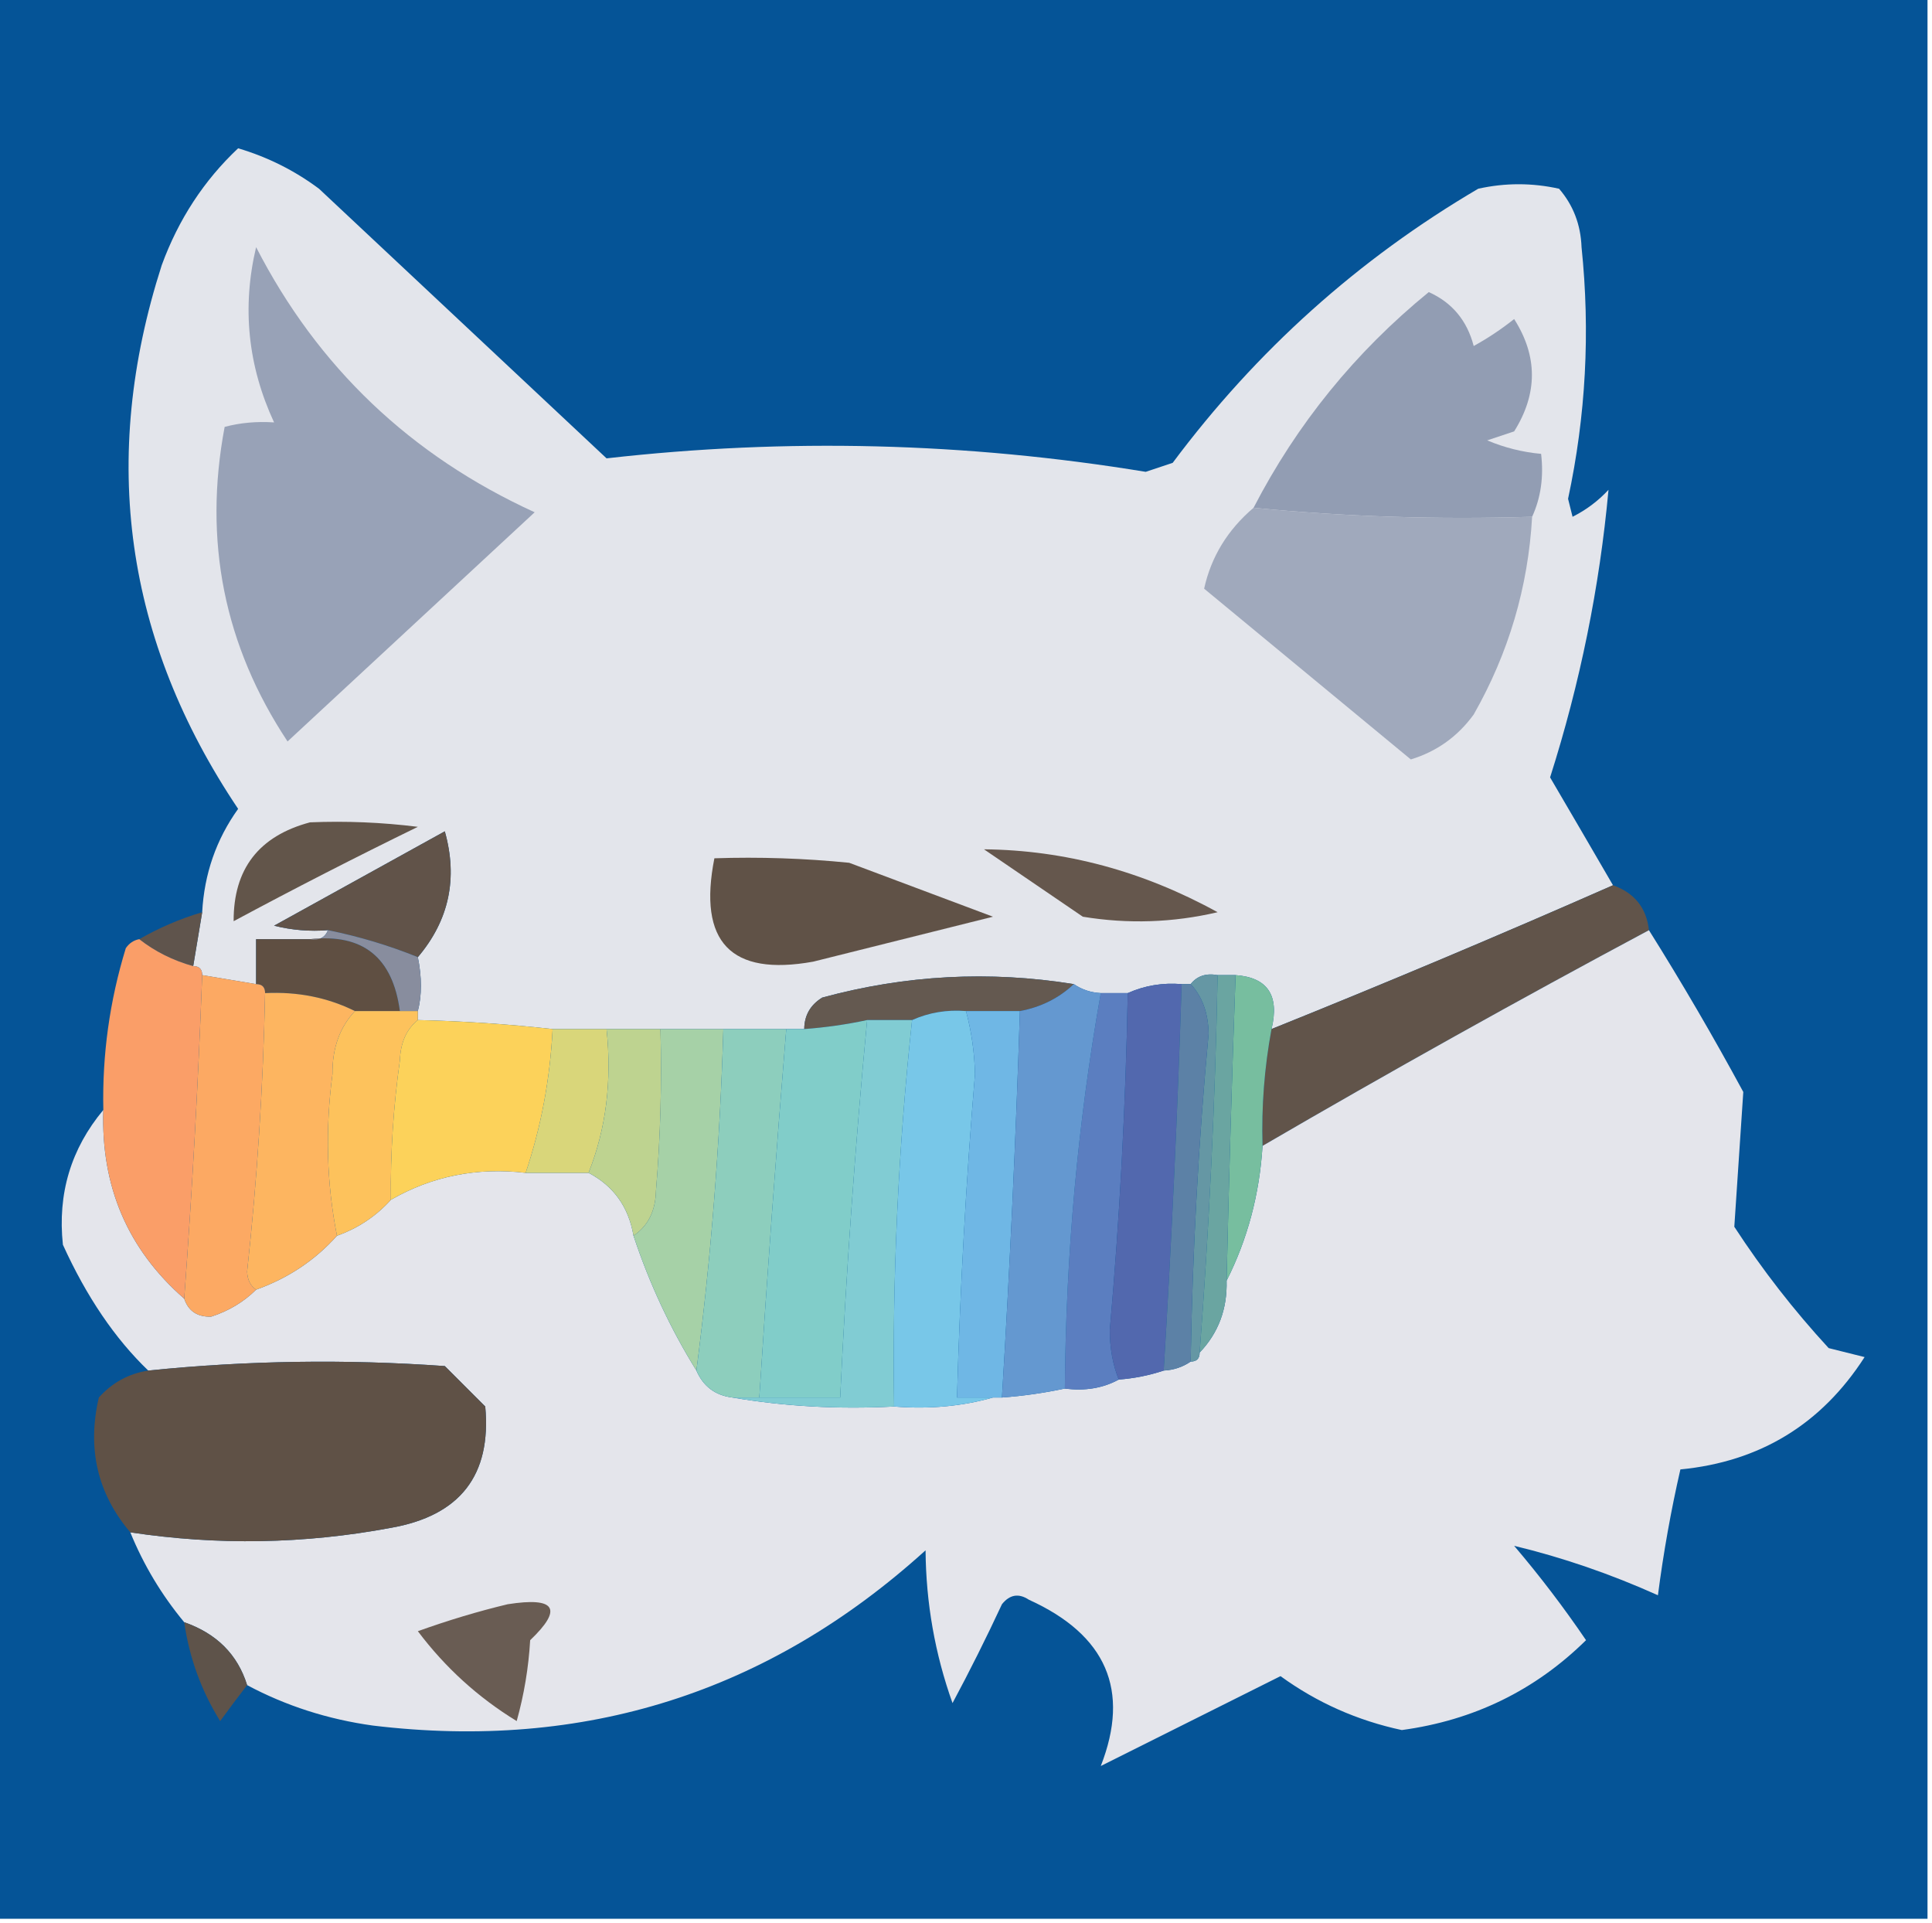 <?xml version="1.0" encoding="UTF-8"?>
<!DOCTYPE svg PUBLIC "-//W3C//DTD SVG 1.1//EN" "http://www.w3.org/Graphics/SVG/1.1/DTD/svg11.dtd">
<svg xmlns="http://www.w3.org/2000/svg" version="1.1" width="215px" height="214px" style="shape-rendering:geometricPrecision; text-rendering:geometricPrecision; image-rendering:optimizeQuality; fill-rule:evenodd; clip-rule:evenodd" xmlns:xlink="http://www.w3.org/1999/xlink">
<g><path style="opacity:0.992" fill="#045396" d="M -0.5,-0.5 C 71.167,-0.5 142.833,-0.5 214.5,-0.5C 214.5,70.833 214.5,142.167 214.5,213.5C 142.833,213.5 71.167,213.5 -0.5,213.5C -0.5,142.167 -0.5,70.833 -0.5,-0.5 Z"/></g>
<g><path style="opacity:1" fill="#e3e5eb" d="M 179.5,98.5 C 166.986,104.01 154.32,109.344 141.5,114.5C 142.401,110.759 141.068,108.759 137.5,108.5C 136.833,108.5 136.167,108.5 135.5,108.5C 134.209,108.263 133.209,108.596 132.5,109.5C 132.167,109.5 131.833,109.5 131.5,109.5C 129.379,109.325 127.379,109.659 125.5,110.5C 124.5,110.5 123.5,110.5 122.5,110.5C 121.391,110.443 120.391,110.11 119.5,109.5C 110.077,107.984 100.743,108.484 91.5,111C 90.177,111.816 89.511,112.983 89.5,114.5C 88.833,114.5 88.167,114.5 87.5,114.5C 85.167,114.5 82.833,114.5 80.5,114.5C 78.167,114.5 75.833,114.5 73.5,114.5C 71.5,114.5 69.5,114.5 67.5,114.5C 65.5,114.5 63.5,114.5 61.5,114.5C 56.518,113.947 51.518,113.613 46.5,113.5C 46.5,113.167 46.5,112.833 46.5,112.5C 46.954,110.741 46.954,108.741 46.5,106.5C 49.972,102.405 50.972,97.738 49.5,92.5C 43.167,96 36.833,99.5 30.5,103C 32.473,103.495 34.473,103.662 36.5,103.5C 36.158,104.338 35.492,104.672 34.5,104.5C 32.5,104.5 30.5,104.5 28.5,104.5C 28.5,106.167 28.5,107.833 28.5,109.5C 26.5,109.167 24.5,108.833 22.5,108.5C 22.5,107.833 22.167,107.5 21.5,107.5C 21.833,105.5 22.167,103.5 22.5,101.5C 22.731,97.235 24.064,93.402 26.5,90C 13.899,71.235 11.066,51.069 18,29.5C 19.866,24.409 22.699,20.075 26.5,16.5C 29.774,17.47 32.774,18.97 35.5,21C 46.167,31 56.833,41 67.5,51C 87.528,48.723 107.528,49.223 127.5,52.5C 128.5,52.167 129.5,51.833 130.5,51.5C 139.819,39.011 151.152,28.844 164.5,21C 167.5,20.333 170.5,20.333 173.5,21C 175.074,22.826 175.907,24.992 176,27.5C 176.98,36.933 176.48,46.266 174.5,55.5C 174.667,56.167 174.833,56.833 175,57.5C 176.512,56.743 177.846,55.743 179,54.5C 178.009,65.333 175.843,75.999 172.5,86.5C 174.851,90.511 177.184,94.511 179.5,98.5 Z"/></g>
<g><path style="opacity:1" fill="#929db3" d="M 170.5,57.5 C 159.986,57.828 149.653,57.494 139.5,56.5C 144.323,47.173 150.823,39.173 159,32.5C 161.593,33.661 163.259,35.661 164,38.5C 165.586,37.624 167.086,36.624 168.5,35.5C 171.133,39.633 171.133,43.8 168.5,48C 167.5,48.333 166.5,48.667 165.5,49C 167.436,49.813 169.436,50.313 171.5,50.5C 171.802,53.059 171.468,55.393 170.5,57.5 Z"/></g>
<g><path style="opacity:1" fill="#98a2b7" d="M 28.5,27.5 C 35.369,40.867 45.702,50.7 59.5,57C 50.333,65.5 41.167,74 32,82.5C 24.94,71.838 22.607,60.171 25,47.5C 26.722,47.038 28.555,46.872 30.5,47C 27.579,40.7 26.913,34.2 28.5,27.5 Z"/></g>
<g><path style="opacity:1" fill="#a0a9bc" d="M 139.5,56.5 C 149.653,57.494 159.986,57.828 170.5,57.5C 170.058,65.328 167.891,72.661 164,79.5C 162.213,81.958 159.879,83.624 157,84.5C 149.345,78.18 141.678,71.847 134,65.5C 134.779,61.956 136.613,58.956 139.5,56.5 Z"/></g>
<g><path style="opacity:1" fill="#62554a" d="M 34.5,91.5 C 38.514,91.335 42.514,91.501 46.5,92C 39.589,95.372 32.755,98.872 26,102.5C 25.973,96.687 28.806,93.02 34.5,91.5 Z"/></g>
<g><path style="opacity:1" fill="#615349" d="M 46.5,106.5 C 43.27,105.192 39.936,104.192 36.5,103.5C 34.473,103.662 32.473,103.495 30.5,103C 36.833,99.5 43.167,96 49.5,92.5C 50.972,97.738 49.972,102.405 46.5,106.5 Z"/></g>
<g><path style="opacity:1" fill="#65574d" d="M 109.5,94.5 C 118.52,94.592 127.186,96.925 135.5,101.5C 130.533,102.662 125.533,102.829 120.5,102C 116.805,99.49 113.138,96.99 109.5,94.5 Z"/></g>
<g><path style="opacity:1" fill="#605247" d="M 79.5,95.5 C 84.511,95.334 89.511,95.501 94.5,96C 99.833,98 105.167,100 110.5,102C 103.833,103.667 97.167,105.333 90.5,107C 81.325,108.656 77.658,104.823 79.5,95.5 Z"/></g>
<g><path style="opacity:1" fill="#61544a" d="M 179.5,98.5 C 181.893,99.353 183.226,101.019 183.5,103.5C 169.032,111.234 154.699,119.234 140.5,127.5C 140.372,123.119 140.705,118.785 141.5,114.5C 154.32,109.344 166.986,104.01 179.5,98.5 Z"/></g>
<g><path style="opacity:1" fill="#5f544c" d="M 22.5,101.5 C 22.167,103.5 21.833,105.5 21.5,107.5C 19.25,106.87 17.25,105.87 15.5,104.5C 17.713,103.227 20.046,102.227 22.5,101.5 Z"/></g>
<g><path style="opacity:1" fill="#5f4f42" d="M 34.5,104.5 C 40.369,103.847 43.702,106.514 44.5,112.5C 42.833,112.5 41.167,112.5 39.5,112.5C 36.456,110.989 33.122,110.322 29.5,110.5C 29.5,109.833 29.167,109.5 28.5,109.5C 28.5,107.833 28.5,106.167 28.5,104.5C 30.5,104.5 32.5,104.5 34.5,104.5 Z"/></g>
<g><path style="opacity:1" fill="#e4e5eb" d="M 183.5,103.5 C 187.172,109.353 190.672,115.353 194,121.5C 193.667,126.5 193.333,131.5 193,136.5C 196.118,141.286 199.618,145.786 203.5,150C 204.833,150.333 206.167,150.667 207.5,151C 202.691,158.474 195.858,162.64 187,163.5C 185.947,168.091 185.114,172.758 184.5,177.5C 179.232,175.134 173.898,173.3 168.5,172C 171.358,175.358 174.025,178.858 176.5,182.5C 170.838,188.08 164.005,191.414 156,192.5C 151.051,191.441 146.551,189.441 142.5,186.5C 135.87,189.815 129.203,193.149 122.5,196.5C 125.792,188.077 123.125,181.911 114.5,178C 113.365,177.251 112.365,177.417 111.5,178.5C 109.756,182.246 107.923,185.912 106,189.5C 104.046,184.029 103.046,178.362 103,172.5C 85.529,188.33 65.029,194.83 41.5,192C 36.49,191.307 31.823,189.807 27.5,187.5C 26.441,184.092 24.108,181.759 20.5,180.5C 17.985,177.47 15.986,174.137 14.5,170.5C 24.194,171.968 33.861,171.802 43.5,170C 51.203,168.643 54.703,164.143 54,156.5C 52.5,155 51,153.5 49.5,152C 38.454,151.212 27.454,151.378 16.5,152.5C 12.798,148.952 9.632,144.285 7,138.5C 6.393,132.825 7.893,127.825 11.5,123.5C 11.22,132.02 14.22,139.02 20.5,144.5C 20.962,145.88 21.962,146.547 23.5,146.5C 25.445,145.872 27.112,144.872 28.5,143.5C 32.054,142.231 35.054,140.231 37.5,137.5C 39.852,136.66 41.852,135.326 43.5,133.5C 48.078,130.867 53.078,129.867 58.5,130.5C 60.833,130.5 63.167,130.5 65.5,130.5C 68.29,131.967 69.957,134.3 70.5,137.5C 72.269,142.828 74.602,147.828 77.5,152.5C 78.262,154.262 79.596,155.262 81.5,155.5C 87.31,156.49 93.31,156.823 99.5,156.5C 103.371,156.815 107.038,156.482 110.5,155.5C 110.833,155.5 111.167,155.5 111.5,155.5C 113.861,155.326 116.194,154.993 118.5,154.5C 120.735,154.795 122.735,154.461 124.5,153.5C 126.216,153.371 127.883,153.038 129.5,152.5C 130.609,152.443 131.609,152.11 132.5,151.5C 133.167,151.5 133.5,151.167 133.5,150.5C 135.585,148.316 136.585,145.649 136.5,142.5C 138.83,137.886 140.164,132.886 140.5,127.5C 154.699,119.234 169.032,111.234 183.5,103.5 Z"/></g>
<g><path style="opacity:1" fill="#fa9e68" d="M 15.5,104.5 C 17.25,105.87 19.25,106.87 21.5,107.5C 22.167,107.5 22.5,107.833 22.5,108.5C 22.055,120.514 21.388,132.514 20.5,144.5C 14.22,139.02 11.22,132.02 11.5,123.5C 11.365,117.37 12.199,111.37 14,105.5C 14.383,104.944 14.883,104.611 15.5,104.5 Z"/></g>
<g><path style="opacity:1" fill="#888d9e" d="M 36.5,103.5 C 39.936,104.192 43.27,105.192 46.5,106.5C 46.954,108.741 46.954,110.741 46.5,112.5C 45.833,112.5 45.167,112.5 44.5,112.5C 43.702,106.514 40.369,103.847 34.5,104.5C 35.492,104.672 36.158,104.338 36.5,103.5 Z"/></g>
<g><path style="opacity:1" fill="#645950" d="M 119.5,109.5 C 117.844,111.06 115.844,112.06 113.5,112.5C 111.5,112.5 109.5,112.5 107.5,112.5C 105.379,112.325 103.379,112.659 101.5,113.5C 99.833,113.5 98.167,113.5 96.5,113.5C 94.194,113.993 91.861,114.326 89.5,114.5C 89.511,112.983 90.177,111.816 91.5,111C 100.743,108.484 110.077,107.984 119.5,109.5 Z"/></g>
<g><path style="opacity:1" fill="#fca963" d="M 22.5,108.5 C 24.5,108.833 26.5,109.167 28.5,109.5C 29.167,109.5 29.5,109.833 29.5,110.5C 29.289,120.869 28.623,131.203 27.5,141.5C 27.543,142.416 27.876,143.083 28.5,143.5C 27.112,144.872 25.445,145.872 23.5,146.5C 21.962,146.547 20.962,145.88 20.5,144.5C 21.388,132.514 22.055,120.514 22.5,108.5 Z"/></g>
<g><path style="opacity:1" fill="#77be9f" d="M 137.5,108.5 C 141.068,108.759 142.401,110.759 141.5,114.5C 140.705,118.785 140.372,123.119 140.5,127.5C 140.164,132.886 138.83,137.886 136.5,142.5C 136.759,131.164 137.093,119.831 137.5,108.5 Z"/></g>
<g><path style="opacity:1" fill="#fdb560" d="M 29.5,110.5 C 33.122,110.322 36.456,110.989 39.5,112.5C 37.803,114.305 36.97,116.639 37,119.5C 36.181,125.681 36.347,131.681 37.5,137.5C 35.054,140.231 32.054,142.231 28.5,143.5C 27.876,143.083 27.543,142.416 27.5,141.5C 28.623,131.203 29.289,120.869 29.5,110.5 Z"/></g>
<g><path style="opacity:1" fill="#fdc25c" d="M 39.5,112.5 C 41.167,112.5 42.833,112.5 44.5,112.5C 45.167,112.5 45.833,112.5 46.5,112.5C 46.5,112.833 46.5,113.167 46.5,113.5C 45.235,114.514 44.569,116.014 44.5,118C 43.775,123.143 43.441,128.31 43.5,133.5C 41.852,135.326 39.852,136.66 37.5,137.5C 36.347,131.681 36.181,125.681 37,119.5C 36.97,116.639 37.803,114.305 39.5,112.5 Z"/></g>
<g><path style="opacity:1" fill="#fcd25a" d="M 46.5,113.5 C 51.518,113.613 56.518,113.947 61.5,114.5C 61.211,120.089 60.211,125.422 58.5,130.5C 53.078,129.867 48.078,130.867 43.5,133.5C 43.441,128.31 43.775,123.143 44.5,118C 44.569,116.014 45.235,114.514 46.5,113.5 Z"/></g>
<g><path style="opacity:1" fill="#81ccd3" d="M 96.5,113.5 C 98.167,113.5 99.833,113.5 101.5,113.5C 99.954,127.881 99.287,142.215 99.5,156.5C 93.31,156.823 87.31,156.49 81.5,155.5C 82.5,155.5 83.5,155.5 84.5,155.5C 87.5,155.5 90.5,155.5 93.5,155.5C 94.169,141.452 95.169,127.452 96.5,113.5 Z"/></g>
<g><path style="opacity:1" fill="#5b7ec0" d="M 122.5,110.5 C 123.5,110.5 124.5,110.5 125.5,110.5C 125.27,123.021 124.603,135.521 123.5,148C 123.506,150.033 123.839,151.866 124.5,153.5C 122.735,154.461 120.735,154.795 118.5,154.5C 118.612,139.551 119.945,124.885 122.5,110.5 Z"/></g>
<g><path style="opacity:1" fill="#d9d67a" d="M 61.5,114.5 C 63.5,114.5 65.5,114.5 67.5,114.5C 68.113,120.271 67.446,125.604 65.5,130.5C 63.167,130.5 60.833,130.5 58.5,130.5C 60.211,125.422 61.211,120.089 61.5,114.5 Z"/></g>
<g><path style="opacity:1" fill="#a6d1a7" d="M 73.5,114.5 C 75.833,114.5 78.167,114.5 80.5,114.5C 80.119,127.364 79.119,140.031 77.5,152.5C 74.602,147.828 72.269,142.828 70.5,137.5C 72.117,136.411 72.95,134.744 73,132.5C 73.499,126.509 73.666,120.509 73.5,114.5 Z"/></g>
<g><path style="opacity:1" fill="#8dcebd" d="M 80.5,114.5 C 82.833,114.5 85.167,114.5 87.5,114.5C 86.376,128.153 85.376,141.819 84.5,155.5C 83.5,155.5 82.5,155.5 81.5,155.5C 79.596,155.262 78.262,154.262 77.5,152.5C 79.119,140.031 80.119,127.364 80.5,114.5 Z"/></g>
<g><path style="opacity:1" fill="#81cdc9" d="M 96.5,113.5 C 95.169,127.452 94.169,141.452 93.5,155.5C 90.5,155.5 87.5,155.5 84.5,155.5C 85.376,141.819 86.376,128.153 87.5,114.5C 88.167,114.5 88.833,114.5 89.5,114.5C 91.861,114.326 94.194,113.993 96.5,113.5 Z"/></g>
<g><path style="opacity:1" fill="#5268ae" d="M 131.5,109.5 C 131.041,123.844 130.374,138.177 129.5,152.5C 127.883,153.038 126.216,153.371 124.5,153.5C 123.839,151.866 123.506,150.033 123.5,148C 124.603,135.521 125.27,123.021 125.5,110.5C 127.379,109.659 129.379,109.325 131.5,109.5 Z"/></g>
<g><path style="opacity:1" fill="#6597a4" d="M 132.5,109.5 C 133.209,108.596 134.209,108.263 135.5,108.5C 135.232,122.521 134.565,136.521 133.5,150.5C 133.5,151.167 133.167,151.5 132.5,151.5C 132.701,139.31 133.368,127.144 134.5,115C 134.453,112.705 133.787,110.871 132.5,109.5 Z"/></g>
<g><path style="opacity:1" fill="#78c7e8" d="M 107.5,112.5 C 108.107,114.746 108.44,117.079 108.5,119.5C 107.501,131.485 106.834,143.485 106.5,155.5C 107.833,155.5 109.167,155.5 110.5,155.5C 107.038,156.482 103.371,156.815 99.5,156.5C 99.287,142.215 99.954,127.881 101.5,113.5C 103.379,112.659 105.379,112.325 107.5,112.5 Z"/></g>
<g><path style="opacity:1" fill="#5c81a6" d="M 131.5,109.5 C 131.833,109.5 132.167,109.5 132.5,109.5C 133.787,110.871 134.453,112.705 134.5,115C 133.368,127.144 132.701,139.31 132.5,151.5C 131.609,152.11 130.609,152.443 129.5,152.5C 130.374,138.177 131.041,123.844 131.5,109.5 Z"/></g>
<g><path style="opacity:1" fill="#6aa5a1" d="M 135.5,108.5 C 136.167,108.5 136.833,108.5 137.5,108.5C 137.093,119.831 136.759,131.164 136.5,142.5C 136.585,145.649 135.585,148.316 133.5,150.5C 134.565,136.521 135.232,122.521 135.5,108.5 Z"/></g>
<g><path style="opacity:1" fill="#6fb7e5" d="M 107.5,112.5 C 109.5,112.5 111.5,112.5 113.5,112.5C 113.041,126.844 112.374,141.177 111.5,155.5C 111.167,155.5 110.833,155.5 110.5,155.5C 109.167,155.5 107.833,155.5 106.5,155.5C 106.834,143.485 107.501,131.485 108.5,119.5C 108.44,117.079 108.107,114.746 107.5,112.5 Z"/></g>
<g><path style="opacity:1" fill="#6498d0" d="M 119.5,109.5 C 120.391,110.11 121.391,110.443 122.5,110.5C 119.945,124.885 118.612,139.551 118.5,154.5C 116.194,154.993 113.861,155.326 111.5,155.5C 112.374,141.177 113.041,126.844 113.5,112.5C 115.844,112.06 117.844,111.06 119.5,109.5 Z"/></g>
<g><path style="opacity:1" fill="#bed390" d="M 67.5,114.5 C 69.5,114.5 71.5,114.5 73.5,114.5C 73.666,120.509 73.499,126.509 73,132.5C 72.95,134.744 72.117,136.411 70.5,137.5C 69.957,134.3 68.29,131.967 65.5,130.5C 67.446,125.604 68.113,120.271 67.5,114.5 Z"/></g>
<g><path style="opacity:1" fill="#5f5146" d="M 14.5,170.5 C 10.843,166.187 9.676,161.187 11,155.5C 12.488,153.84 14.321,152.84 16.5,152.5C 27.454,151.378 38.454,151.212 49.5,152C 51,153.5 52.5,155 54,156.5C 54.703,164.143 51.203,168.643 43.5,170C 33.861,171.802 24.194,171.968 14.5,170.5 Z"/></g>
<g><path style="opacity:1" fill="#695c53" d="M 56.5,178.5 C 61.837,177.664 62.67,178.998 59,182.5C 58.821,185.553 58.321,188.553 57.5,191.5C 53.209,188.877 49.542,185.544 46.5,181.5C 49.891,180.283 53.224,179.283 56.5,178.5 Z"/></g>
<g><path style="opacity:1" fill="#5e534a" d="M 20.5,180.5 C 24.108,181.759 26.441,184.092 27.5,187.5C 26.521,188.765 25.521,190.099 24.5,191.5C 22.405,188.13 21.072,184.463 20.5,180.5 Z"/></g>
</svg>
